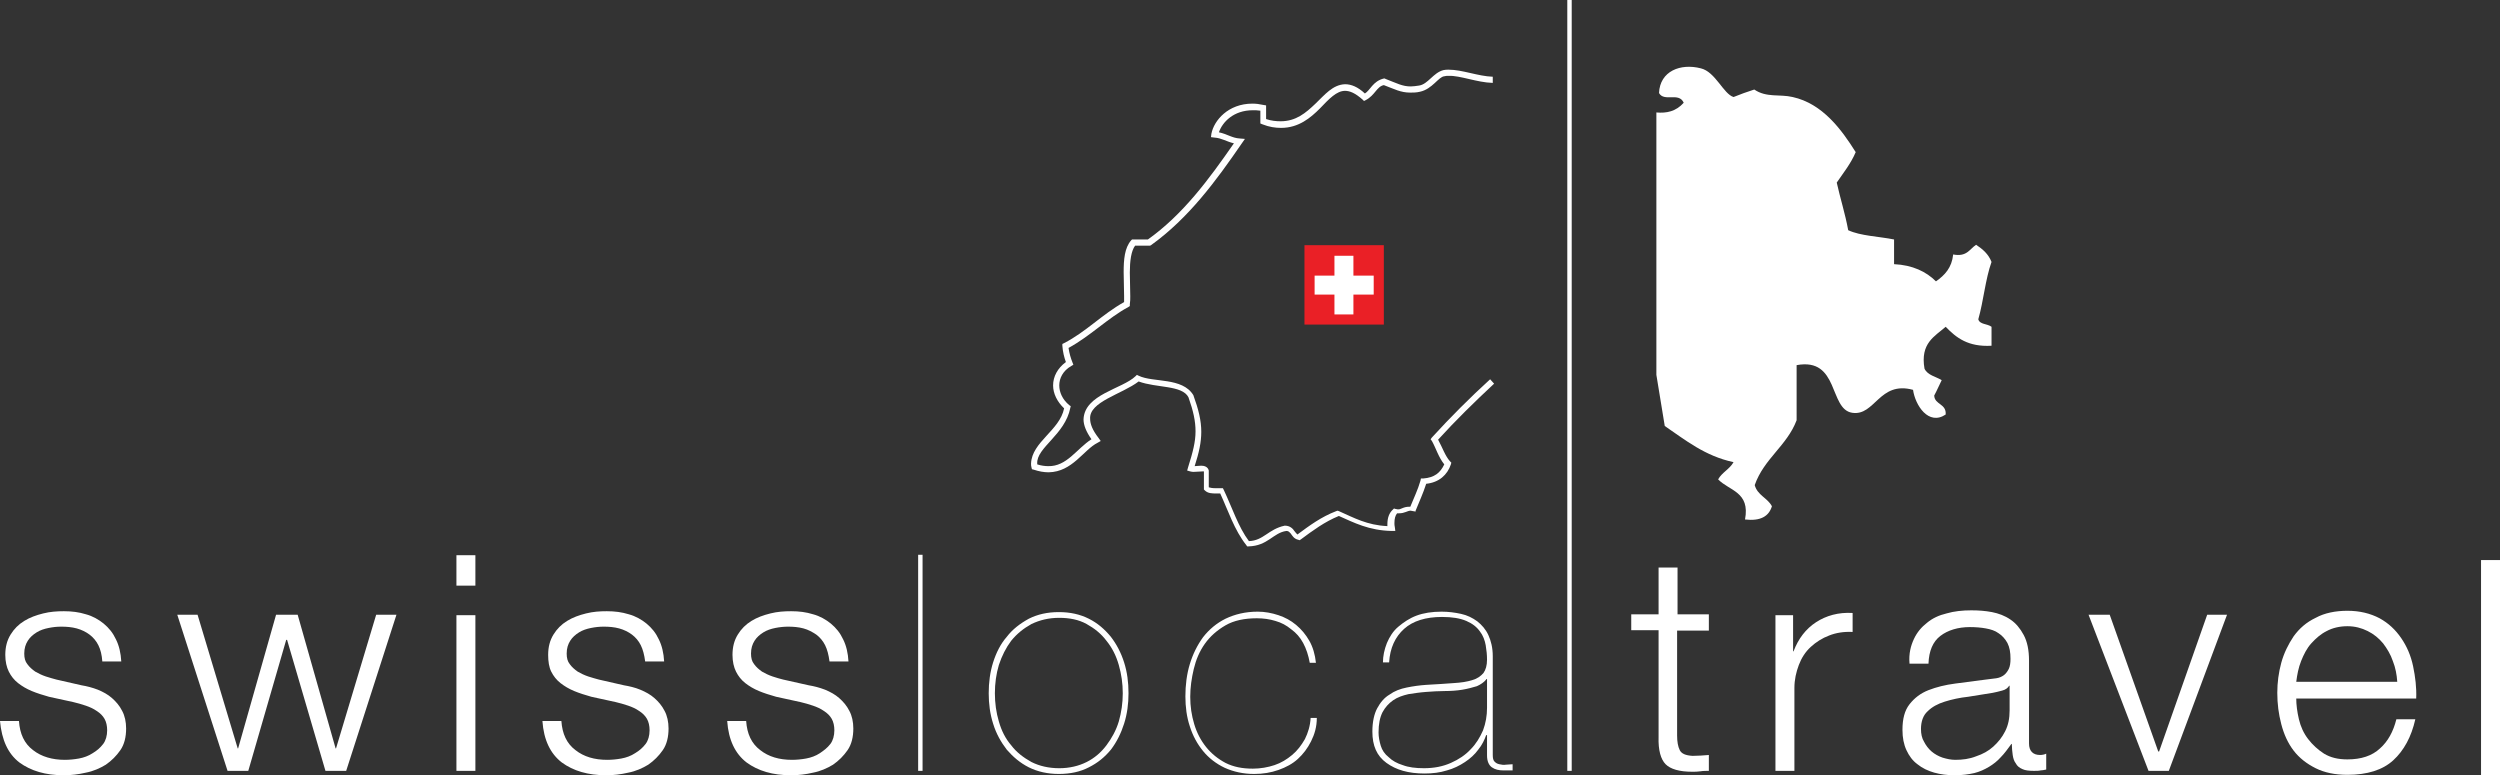 <?xml version="1.0" encoding="utf-8"?>
<!-- Generator: Adobe Illustrator 25.2.1, SVG Export Plug-In . SVG Version: 6.00 Build 0)  -->
<svg version="1.1" id="Ebene_1" xmlns="http://www.w3.org/2000/svg" xmlns:xlink="http://www.w3.org/1999/xlink" x="0px" y="0px"
	 viewBox="0 0 566.9 175.8" style="enable-background:new 0 0 566.9 175.8;" xml:space="preserve">
<rect x="0" y="0" width="566.9" height="175.8" fill="#333333" stroke="none"/>
<style type="text/css">
	.st0{fill:#FFFFFF;}
	.st1{fill:#EA2026;}
</style>
<path class="st0" d="M283.1,123.9h-0.3l-0.2-0.3c-2.7-3.4-4.1-7.8-5.9-11.7c-0.3,0-0.6,0-0.9,0c-0.9,0-1.9,0-2.6-0.7l-0.2-0.2v-4.1
	c-0.1,0-0.2,0-0.4,0c-0.5,0-1.2,0.1-1.9,0.1c-0.2,0-0.5,0-0.8-0.1l-0.7-0.2l0.2-0.7c1.1-3.5,1.7-5.8,1.7-8.2c0-2.3-0.5-4.6-1.6-7.7
	c-1.4-2.8-7.3-2.1-11.3-3.6c-3.8,2.9-11.3,4.6-11,8.5c0,1.1,0.5,2.5,1.9,4.3l0.5,0.7l-0.7,0.4c-3.2,1.6-5.7,6.6-11.1,6.7
	c-1.1,0-2.2-0.2-3.4-0.6l-0.4-0.1l-0.1-0.4c-0.1-0.3-0.1-0.6-0.1-0.9c0.2-4.9,6.5-7.5,7.5-12.5c-1.6-1.5-2.5-3.4-2.5-5.2
	c0-2,1-3.9,2.9-5.3c-0.4-1.1-0.7-2.3-0.8-3.7l0-0.4l0.4-0.2c4.9-2.5,8.6-6.5,13.6-9.3c0-0.5,0-0.9,0-1.4c0-1.7-0.1-3.6-0.1-5.4
	c0-2.8,0.2-5.5,1.7-7.2l0.2-0.2h3.6c8-5.7,13.8-13.6,19.5-21.8c-1.7-0.4-2.8-1.2-4.4-1.3l-0.8-0.1l0.1-0.8c0.6-3,3.8-6.8,9.3-6.8
	c0.8,0,1.6,0.1,2.5,0.3l0.6,0.1v3.1c1.2,0.4,2.3,0.5,3.3,0.5c3.5,0,5.7-1.9,7.9-4c2.1-2,3.9-4.3,6.7-4.4c1.4,0,2.9,0.6,4.5,2.1
	c1.2-0.7,1.8-2.8,4.3-3.4l0.2,0l0.2,0.1c2.6,1,3.8,1.7,5.7,1.7c0.6,0,1.2-0.1,1.9-0.2c2-0.3,3.2-2.9,5.5-3.5
	c0.4-0.1,0.8-0.1,1.2-0.1c3.1,0,6.7,1.5,10,1.6l0,1.4c-3.6-0.1-7.4-1.7-10-1.6c-0.4,0-0.7,0-1,0.1c-1.3,0.1-2.7,2.9-5.5,3.5
	c-0.8,0.2-1.6,0.2-2.2,0.2c-2.2,0-3.6-0.8-6-1.7c-1.6,0.3-2,2.3-4.1,3.4l-0.4,0.2l-0.3-0.3c-1.7-1.5-2.9-2-4-2c-1.9,0-3.6,1.8-5.7,4
	c-2.1,2.1-4.8,4.4-8.8,4.4c-1.3,0-2.7-0.2-4.2-0.8l-0.5-0.2v-2.9c-0.6-0.1-1.2-0.1-1.7-0.1c-4.4,0-6.9,2.7-7.7,5
	c1.9,0.4,3,1.3,4.7,1.4l1.2,0.1l-0.7,1c-5.9,8.6-12.1,17-20.6,23.1l-0.2,0.1h-3.4c-0.9,1.2-1.2,3.5-1.2,6.1c0,1.7,0.1,3.6,0.1,5.4
	c0,0.6,0,1.2-0.1,1.8l0,0.4l-0.3,0.2c-4.8,2.6-8.5,6.5-13.6,9.3c0.2,1.3,0.5,2.3,0.9,3.3l0.2,0.5l-0.5,0.3c-1.9,1.1-2.7,2.8-2.7,4.4
	c0,1.5,0.7,3.2,2.3,4.5l0.3,0.2l-0.1,0.4c-1.2,6.1-7.7,9-7.5,12.6c0,0.1,0,0.2,0,0.2c0.9,0.3,1.8,0.4,2.5,0.4
	c4.2,0.1,6.4-3.9,9.8-6.1c-1.2-1.7-1.8-3.2-1.8-4.5c0.2-5.7,8.8-6.9,11.8-9.8l0.3-0.3l0.4,0.2c3.3,1.6,9.9,0.3,12.4,4.4
	c1.2,3.3,1.8,5.8,1.8,8.3c0,2.4-0.5,4.7-1.5,7.8c0.4,0,1-0.1,1.5-0.1c0.6,0,1.5,0.2,1.7,1.1l0,0.1v3.7c0.3,0.1,0.8,0.2,1.4,0.2
	c0.4,0,0.9,0,1.4,0h0.4l0.2,0.4c1.9,4,3.3,8.4,5.7,11.6c3.3-0.1,4.4-2.7,8.1-3.5c0,0,0.1,0,0.1,0c1.1,0,1.8,0.7,2.1,1.2
	c0.3,0.4,0.5,0.6,0.7,0.8c2.7-2,5.4-4,8.8-5.3l0.3-0.1l0.3,0.1c3.4,1.5,6.4,3.2,11,3.4c0-0.1,0-0.2,0-0.4c0-1.5,0.4-2.6,1.3-3.4
	l0.2-0.2l0.3,0.1c0.2,0,0.4,0.1,0.5,0.1c0.8,0.1,1.2-0.6,2.7-0.6c0.1,0,0.1,0,0.2,0c0.8-2,1.7-3.8,2.3-5.9l0.1-0.5l0.5,0
	c2.6-0.2,3.9-1.3,4.8-3.2c-1.3-1.6-1.9-3.7-2.8-5.3l-0.3-0.4l0.3-0.4c4.2-4.6,8.6-9,13.2-13.2l0.9,1c-4.4,4.1-8.7,8.3-12.7,12.7
	c1,1.8,1.6,3.7,2.7,4.9l0.3,0.3l-0.1,0.4c-0.8,2.4-2.7,4.1-5.6,4.4c-0.7,2.2-1.6,4.1-2.4,6.1L321,116l-0.6-0.1
	c-0.2,0-0.4-0.1-0.5-0.1c-0.8,0-1.3,0.6-2.7,0.6c-0.1,0-0.3,0-0.4,0c-0.4,0.5-0.6,1.2-0.6,2.2c0,0.3,0,0.6,0.1,1l0.1,0.8l-0.8,0
	c-5.2-0.1-8.6-1.9-12-3.4c-3.2,1.3-5.9,3.3-8.6,5.3l-0.3,0.2l-0.3-0.1c-1-0.2-1.4-1-1.7-1.4c-0.4-0.4-0.5-0.6-1-0.6c0,0,0,0,0,0
	C288.7,120.8,287.5,123.8,283.1,123.9L283.1,123.9z M272.9,106.9L272.9,106.9L272.9,106.9z"/>
<path class="st0" d="M377.5,96.6c4.7,3.2,9.1,6.8,15.6,8.2c-0.9,1.6-2.6,2.3-3.5,3.9c2.5,2.6,7.3,2.8,6.1,9.1c3.5,0.4,5.4-0.7,6.1-3
	c-1-1.9-3.3-2.5-3.9-4.8c2.1-6,7.3-8.9,9.5-14.7V82.8c9.7-1.8,7.3,10,12.6,10.8c5.2,0.8,6.1-7.3,13.8-5.2c0.5,3.5,3.5,8.2,7.4,5.6
	c0.2-2.5-2.5-2.2-2.6-4.3c0.6-1.1,1.1-2.3,1.7-3.5c-1.3-0.8-3.2-1.1-3.9-2.6c-1-5.8,2.3-7.3,4.8-9.5c2.4,2.5,5.1,4.6,10.4,4.3v-4.3
	c-0.9-0.7-2.7-0.5-3-1.7c1.2-4.2,1.6-9.1,3-13c-0.7-1.8-2-2.9-3.5-3.9c-1.5,1-2.1,2.8-5.2,2.2c-0.3,3-1.9,4.7-3.9,6.1
	c-2.2-2.2-5.3-3.7-9.5-3.9v-5.6c-3.5-0.7-7.6-0.8-10.4-2.1c-0.7-3.8-1.8-7.2-2.6-10.8c1.5-2.2,3.2-4.3,4.3-6.9
	c-3.2-5.1-7.5-11-14.3-12.5c-3-0.7-5.9,0.2-8.7-1.7c-1.6,0.5-3.2,1.1-4.7,1.7c-2.3-0.7-4.1-5.7-7.4-6.5c-4.6-1.2-9.3,0.6-9.5,5.6
	c1.2,2.1,4.5-0.3,5.6,2.2c-1.8,2-3.9,2.4-6.2,2.2V85"/>
<rect x="295.8" y="55.6" class="st1" width="18" height="18"/>
<polygon class="st0" points="311.5,62.5 306.9,62.5 306.9,58 302.6,58 302.6,62.5 298.1,62.5 298.1,66.8 302.6,66.8 302.6,71.3 
	306.9,71.3 306.9,66.8 311.5,66.8 "/>
<path class="st0" d="M22.3,146.3c-0.5-1-1.2-1.8-2-2.4c-0.8-0.6-1.8-1.1-2.9-1.4c-1.1-0.3-2.3-0.4-3.5-0.4c-1,0-1.9,0.1-2.9,0.3
	c-1,0.2-1.9,0.5-2.7,1c-0.8,0.5-1.5,1.1-2,1.9c-0.5,0.8-0.8,1.7-0.8,2.9c0,1,0.2,1.8,0.7,2.4c0.5,0.7,1.1,1.2,1.8,1.7
	c0.7,0.4,1.5,0.8,2.4,1.1c0.9,0.3,1.7,0.5,2.4,0.7l5.7,1.3c1.2,0.2,2.4,0.5,3.7,1c1.2,0.5,2.3,1.1,3.2,1.9c0.9,0.8,1.7,1.7,2.3,2.9
	c0.6,1.1,0.9,2.5,0.9,4c0,1.9-0.4,3.6-1.3,4.9c-0.9,1.3-2,2.4-3.3,3.3c-1.3,0.8-2.9,1.5-4.5,1.8c-1.7,0.4-3.4,0.6-5,0.6
	c-4.2,0-7.5-1-10.1-2.9c-2.6-2-4-5.1-4.4-9.4h4.3c0.2,2.9,1.2,5.1,3.2,6.6c1.9,1.5,4.4,2.2,7.2,2.2c1,0,2.1-0.1,3.2-0.3
	c1.1-0.2,2.2-0.6,3.1-1.2c1-0.6,1.7-1.2,2.4-2.1c0.6-0.8,0.9-1.9,0.9-3.1c0-1-0.2-1.9-0.6-2.6c-0.4-0.7-1-1.3-1.8-1.8
	c-0.7-0.5-1.6-0.9-2.5-1.2c-0.9-0.3-1.9-0.6-2.8-0.8l-5.5-1.2c-1.4-0.4-2.7-0.8-3.9-1.3c-1.2-0.5-2.2-1.1-3.1-1.8
	c-0.9-0.7-1.6-1.6-2.1-2.6c-0.5-1-0.8-2.3-0.8-3.8c0-1.8,0.4-3.3,1.2-4.6c0.8-1.3,1.8-2.3,3.1-3.1c1.3-0.8,2.7-1.3,4.3-1.7
	c1.6-0.4,3.1-0.5,4.7-0.5c1.8,0,3.4,0.2,5,0.7c1.5,0.4,2.9,1.2,4,2.1c1.2,1,2.1,2.1,2.8,3.6c0.7,1.4,1.1,3.1,1.2,5h-4.3
	C23.1,148.5,22.8,147.3,22.3,146.3"/>
<polygon class="st0" points="44.8,139.4 53.9,169.7 54,169.7 62.6,139.4 67.5,139.4 76.1,169.7 76.2,169.7 85.3,139.4 89.9,139.4 
	78.5,174.8 73.8,174.8 65.1,145.1 64.9,145.1 56.3,174.8 51.6,174.8 40.2,139.4 "/>
<path class="st0" d="M107.8,132.8h-4.3v-6.9h4.3V132.8z M107.8,174.8h-4.3v-35.3h4.3V174.8z"/>
<path class="st0" d="M145.3,146.3c-0.5-1-1.2-1.8-2-2.4c-0.8-0.6-1.8-1.1-2.9-1.4c-1.1-0.3-2.3-0.4-3.5-0.4c-1,0-1.9,0.1-2.9,0.3
	c-1,0.2-1.9,0.5-2.7,1c-0.8,0.5-1.5,1.1-2,1.9c-0.5,0.8-0.8,1.7-0.8,2.9c0,1,0.2,1.8,0.7,2.4c0.5,0.7,1.1,1.2,1.8,1.7
	c0.7,0.4,1.5,0.8,2.4,1.1c0.9,0.3,1.7,0.5,2.4,0.7l5.7,1.3c1.2,0.2,2.5,0.5,3.7,1c1.2,0.5,2.3,1.1,3.2,1.9c0.9,0.8,1.7,1.7,2.3,2.9
	c0.6,1.1,0.9,2.5,0.9,4c0,1.9-0.4,3.6-1.3,4.9c-0.9,1.3-2,2.4-3.3,3.3c-1.3,0.8-2.9,1.5-4.5,1.8c-1.7,0.4-3.4,0.6-5,0.6
	c-4.2,0-7.5-1-10.1-2.9c-2.6-2-4.1-5.1-4.4-9.4h4.3c0.2,2.9,1.2,5.1,3.2,6.6c1.9,1.5,4.3,2.2,7.2,2.2c1,0,2.1-0.1,3.2-0.3
	c1.1-0.2,2.2-0.6,3.1-1.2c1-0.6,1.7-1.2,2.4-2.1c0.6-0.8,0.9-1.9,0.9-3.1c0-1-0.2-1.9-0.6-2.6c-0.4-0.7-1-1.3-1.8-1.8
	c-0.7-0.5-1.6-0.9-2.5-1.2c-0.9-0.3-1.9-0.6-2.8-0.8l-5.5-1.2c-1.4-0.4-2.7-0.8-3.9-1.3c-1.2-0.5-2.2-1.1-3.1-1.8
	c-0.9-0.7-1.6-1.6-2.1-2.6c-0.5-1-0.7-2.3-0.7-3.8c0-1.8,0.4-3.3,1.2-4.6c0.8-1.3,1.8-2.3,3.1-3.1c1.3-0.8,2.7-1.3,4.3-1.7
	c1.6-0.4,3.1-0.5,4.7-0.5c1.8,0,3.4,0.2,5,0.7c1.5,0.4,2.9,1.2,4,2.1c1.2,1,2.1,2.1,2.8,3.6c0.7,1.4,1.1,3.1,1.2,5h-4.3
	C146.1,148.5,145.8,147.3,145.3,146.3"/>
<path class="st0" d="M187.1,146.3c-0.5-1-1.2-1.8-2-2.4c-0.9-0.6-1.8-1.1-2.9-1.4c-1.1-0.3-2.3-0.4-3.5-0.4c-0.9,0-1.9,0.1-2.9,0.3
	c-1,0.2-1.9,0.5-2.7,1c-0.8,0.5-1.5,1.1-2,1.9c-0.5,0.8-0.8,1.7-0.8,2.9c0,1,0.2,1.8,0.7,2.4c0.5,0.7,1.1,1.2,1.8,1.7
	c0.7,0.4,1.5,0.8,2.4,1.1c0.9,0.3,1.6,0.5,2.4,0.7l5.8,1.3c1.2,0.2,2.4,0.5,3.7,1c1.2,0.5,2.3,1.1,3.2,1.9c0.9,0.8,1.7,1.7,2.3,2.9
	c0.6,1.1,0.9,2.5,0.9,4c0,1.9-0.4,3.6-1.3,4.9c-0.9,1.3-2,2.4-3.3,3.3c-1.3,0.8-2.9,1.5-4.5,1.8c-1.7,0.4-3.3,0.6-5,0.6
	c-4.2,0-7.5-1-10.1-2.9c-2.6-2-4.1-5.1-4.4-9.4h4.3c0.2,2.9,1.2,5.1,3.2,6.6c1.9,1.5,4.3,2.2,7.2,2.2c1,0,2.1-0.1,3.2-0.3
	c1.1-0.2,2.2-0.6,3.1-1.2c0.9-0.6,1.7-1.2,2.4-2.1c0.6-0.8,0.9-1.9,0.9-3.1c0-1-0.2-1.9-0.6-2.6c-0.4-0.7-1-1.3-1.8-1.8
	c-0.7-0.5-1.6-0.9-2.5-1.2c-0.9-0.3-1.9-0.6-2.8-0.8l-5.5-1.2c-1.4-0.4-2.7-0.8-3.9-1.3c-1.2-0.5-2.2-1.1-3.1-1.8
	c-0.9-0.7-1.6-1.6-2.1-2.6c-0.5-1-0.8-2.3-0.8-3.8c0-1.8,0.4-3.3,1.2-4.6c0.8-1.3,1.8-2.3,3.1-3.1c1.3-0.8,2.7-1.3,4.3-1.7
	c1.6-0.4,3.1-0.5,4.7-0.5c1.8,0,3.4,0.2,5,0.7c1.5,0.4,2.9,1.2,4,2.1c1.2,1,2.1,2.1,2.8,3.6c0.7,1.4,1.1,3.1,1.2,5h-4.3
	C187.9,148.5,187.6,147.3,187.1,146.3"/>
<path class="st0" d="M225.2,150.2c0.7-2.2,1.7-4.2,3.1-5.8c1.3-1.7,3-3,5-4.1c2-1,4.2-1.5,6.8-1.5c2.6,0,4.8,0.5,6.8,1.5
	c2,1,3.6,2.4,5,4.1c1.3,1.7,2.3,3.6,3,5.8c0.7,2.2,1,4.5,1,7c0,2.4-0.3,4.7-1,6.9c-0.7,2.2-1.7,4.2-3,5.9c-1.4,1.7-3,3-5,4
	c-1.9,1-4.2,1.5-6.8,1.5c-2.5,0-4.8-0.5-6.8-1.5c-2-1-3.6-2.4-5-4c-1.3-1.7-2.4-3.6-3.1-5.9c-0.7-2.2-1-4.5-1-6.9
	C224.2,154.8,224.5,152.4,225.2,150.2 M226.5,163.6c0.6,2.1,1.5,3.9,2.8,5.4c1.2,1.6,2.8,2.8,4.6,3.8c1.8,0.9,3.9,1.4,6.3,1.4
	c2.3,0,4.4-0.5,6.2-1.4c1.8-0.9,3.3-2.2,4.5-3.8c1.2-1.6,2.2-3.4,2.8-5.4c0.6-2.1,0.9-4.2,0.9-6.4c0-2.2-0.3-4.3-0.9-6.4
	c-0.6-2.1-1.5-3.9-2.8-5.5c-1.2-1.6-2.7-2.8-4.5-3.8c-1.8-1-3.9-1.4-6.2-1.4c-2.4,0-4.4,0.5-6.3,1.4c-1.8,1-3.3,2.2-4.6,3.8
	c-1.2,1.6-2.1,3.4-2.8,5.5c-0.6,2-0.9,4.2-0.9,6.4C225.6,159.4,225.9,161.6,226.5,163.6"/>
<path class="st0" d="M297.3,168.1c-0.8,1.6-1.8,2.9-3,4c-1.2,1.1-2.7,1.9-4.4,2.5c-1.7,0.6-3.5,0.9-5.5,0.9c-2.5,0-4.7-0.5-6.7-1.4
	c-1.9-0.9-3.6-2.2-4.9-3.8c-1.3-1.6-2.3-3.4-3-5.6c-0.7-2.1-1-4.4-1-6.8c0-2.5,0.3-5,1-7.3c0.7-2.3,1.7-4.3,3-6.1
	c1.4-1.8,3.1-3.2,5.1-4.2c2.1-1,4.5-1.6,7.3-1.6c1.6,0,3.2,0.3,4.7,0.8c1.5,0.5,2.8,1.2,4,2.2c1.2,1,2.2,2.2,3,3.6
	c0.8,1.4,1.3,3.1,1.5,5h-1.4c-0.3-1.7-0.8-3.2-1.5-4.5c-0.7-1.3-1.6-2.3-2.7-3.1c-1.1-0.9-2.2-1.5-3.6-1.9c-1.3-0.4-2.7-0.6-4.2-0.6
	c-2.8,0-5.2,0.5-7.1,1.6c-1.9,1.1-3.5,2.5-4.7,4.2c-1.2,1.7-2,3.6-2.5,5.7c-0.5,2.1-0.8,4.2-0.8,6.3c0,2.2,0.3,4.2,0.9,6.2
	c0.6,2,1.5,3.7,2.7,5.2c1.2,1.5,2.7,2.7,4.4,3.6c1.8,0.9,3.8,1.3,6.2,1.3c1.7,0,3.4-0.3,4.9-0.8c1.5-0.5,2.8-1.3,4-2.3
	c1.2-1,2.1-2.2,2.9-3.6c0.7-1.4,1.2-3,1.3-4.8h1.4C298.6,164.8,298.1,166.5,297.3,168.1"/>
<path class="st0" d="M314.5,145.8c0.6-1.4,1.4-2.7,2.6-3.7s2.5-1.9,4.1-2.5c1.6-0.6,3.5-0.9,5.7-0.9c1.6,0,3,0.2,4.4,0.5
	c1.4,0.3,2.6,0.9,3.7,1.7c1,0.8,1.9,1.8,2.5,3.1c0.6,1.3,1,2.9,1,4.8v22.4c0,0.7,0.1,1.2,0.4,1.5c0.3,0.3,0.6,0.5,1.1,0.6
	c0.5,0.1,0.9,0.2,1.5,0.1c0.5,0,1-0.1,1.5-0.1v1.4h-2.1c-1,0-1.9-0.2-2.6-0.7s-1.1-1.4-1.1-2.7v-4.6H337c-0.4,1.1-0.9,2.2-1.8,3.3
	c-0.8,1.1-1.8,2-3,2.8c-1.2,0.8-2.6,1.5-4.1,1.9c-1.6,0.5-3.2,0.7-5.1,0.7c-3.6,0-6.4-0.8-8.6-2.4c-2.2-1.6-3.2-3.9-3.2-7.1
	c0-2.2,0.4-4,1.1-5.3c0.7-1.3,1.6-2.4,2.8-3.1c1.1-0.8,2.4-1.3,3.9-1.6c1.5-0.3,2.9-0.5,4.4-0.6c2.4-0.1,4.5-0.3,6.2-0.4
	c1.7-0.1,3.1-0.3,4.3-0.7c1.1-0.3,1.9-0.9,2.5-1.6c0.5-0.7,0.8-1.7,0.8-3c0-1.1-0.1-2.1-0.3-3.3c-0.2-1.1-0.6-2.2-1.3-3.1
	c-0.7-1-1.7-1.8-3.1-2.4c-1.4-0.6-3.2-0.9-5.5-0.9c-3.7,0-6.6,0.9-8.6,2.7c-2,1.8-3.2,4.3-3.4,7.6h-1.4
	C313.6,148.8,313.9,147.3,314.5,145.8 M337,154.1c-0.5,0.6-1.2,1.1-2.1,1.5c-1,0.3-2.1,0.6-3.3,0.8c-1.2,0.2-2.6,0.3-4,0.3
	c-1.4,0-2.8,0.1-4.2,0.2c-1.4,0.1-2.7,0.3-4,0.5c-1.3,0.3-2.5,0.7-3.5,1.4c-1,0.7-1.8,1.6-2.4,2.7c-0.6,1.2-0.9,2.7-0.9,4.6
	c0,1,0.2,2,0.5,3c0.3,1,0.9,1.9,1.8,2.6c0.8,0.8,1.9,1.4,3.2,1.8c1.3,0.5,2.9,0.7,4.8,0.7c2.3,0,4.3-0.4,6.1-1.2
	c1.8-0.8,3.3-1.8,4.5-3.1c1.2-1.2,2.1-2.7,2.8-4.3c0.6-1.6,0.9-3.3,0.9-5.1v-6.5H337z"/>
<path class="st0" d="M387.5,139.4v3.6h-7.2v23.8c0,1.4,0.2,2.5,0.6,3.3c0.4,0.8,1.3,1.2,2.9,1.3c1.2,0,2.5-0.1,3.7-0.2v3.6
	c-0.6,0-1.3,0-1.9,0.1c-0.6,0.1-1.3,0.1-1.9,0.1c-2.9,0-4.9-0.6-6-1.7c-1.1-1.1-1.7-3.2-1.6-6.2v-24.2h-6.2v-3.6h6.2v-10.6h4.3v10.6
	H387.5z"/>
<path class="st0" d="M406.6,139.4v8.3h0.1c1.1-2.9,2.8-5.1,5.1-6.6c2.3-1.5,5.1-2.3,8.3-2.1v4.3c-2-0.1-3.8,0.2-5.3,0.8
	c-1.6,0.6-3,1.5-4.2,2.6c-1.2,1.1-2.1,2.5-2.7,4.1c-0.6,1.6-1,3.3-1,5.2v18.8h-4.3v-35.3H406.6z"/>
<path class="st0" d="M434,144.9c0.7-1.5,1.7-2.7,3-3.7c1.2-1,2.7-1.7,4.4-2.1c1.7-0.5,3.6-0.7,5.6-0.7c1.6,0,3.1,0.1,4.7,0.4
	c1.5,0.3,2.9,0.8,4.2,1.7c1.2,0.8,2.2,2,3,3.5c0.8,1.5,1.2,3.4,1.2,5.8v18.8c0,1.7,0.9,2.6,2.5,2.6c0.5,0,1-0.1,1.4-0.3v3.6
	c-0.5,0.1-0.9,0.2-1.3,0.2c-0.4,0.1-0.9,0.1-1.5,0.1c-1.1,0-2-0.1-2.6-0.4c-0.7-0.3-1.2-0.7-1.5-1.3c-0.4-0.5-0.6-1.2-0.7-1.9
	c-0.1-0.8-0.2-1.6-0.2-2.5h-0.1c-0.8,1.1-1.6,2.2-2.4,3c-0.8,0.9-1.7,1.6-2.7,2.2c-1,0.6-2.1,1.1-3.3,1.4c-1.3,0.3-2.8,0.5-4.5,0.5
	c-1.6,0-3.2-0.2-4.6-0.6c-1.4-0.4-2.7-1-3.8-1.9c-1.1-0.8-1.9-1.9-2.5-3.2c-0.6-1.3-0.9-2.8-0.9-4.6c0-2.5,0.5-4.4,1.6-5.8
	c1.1-1.4,2.5-2.5,4.3-3.2c1.8-0.7,3.8-1.2,6.1-1.5c2.3-0.3,4.5-0.6,6.9-0.9c0.9-0.1,1.7-0.2,2.4-0.3c0.7-0.1,1.3-0.4,1.7-0.7
	c0.4-0.3,0.8-0.8,1.1-1.4c0.3-0.6,0.4-1.4,0.4-2.3c0-1.5-0.2-2.6-0.7-3.6c-0.5-0.9-1.2-1.7-2-2.2c-0.8-0.6-1.8-0.9-2.9-1.1
	c-1.1-0.2-2.3-0.3-3.6-0.3c-2.7,0-5,0.7-6.7,2c-1.7,1.3-2.6,3.4-2.7,6.3h-4.3C432.8,148.2,433.3,146.4,434,144.9 M455.6,155.5
	c-0.3,0.5-0.8,0.9-1.6,1.1c-0.8,0.2-1.5,0.4-2.1,0.5c-1.8,0.3-3.7,0.6-5.6,0.9c-1.9,0.2-3.7,0.6-5.3,1.1c-1.6,0.5-2.9,1.2-3.9,2.2
	c-1,0.9-1.5,2.3-1.5,4c0,1.1,0.2,2.1,0.7,2.9c0.4,0.8,1,1.6,1.7,2.2c0.7,0.6,1.6,1.1,2.5,1.4c1,0.3,1.9,0.5,2.9,0.5
	c1.6,0,3.2-0.2,4.7-0.8c1.5-0.5,2.8-1.2,3.9-2.2c1.1-1,2-2.1,2.7-3.5c0.7-1.4,1-2.9,1-4.7v-5.6H455.6z"/>
<polygon class="st0" points="478.4,139.4 489.4,170.4 489.6,170.4 500.5,139.4 505,139.4 491.8,174.8 487.2,174.8 473.6,139.4 "/>
<path class="st0" d="M521.3,163.1c0.4,1.7,1.1,3.2,2.1,4.5c1,1.3,2.2,2.4,3.6,3.3c1.5,0.9,3.2,1.3,5.3,1.3c3.1,0,5.6-0.8,7.4-2.5
	c1.8-1.6,3-3.8,3.7-6.6h4.3c-0.9,4-2.6,7.1-5,9.3c-2.4,2.2-5.9,3.3-10.4,3.3c-2.8,0-5.2-0.5-7.2-1.5c-2-1-3.7-2.3-5-4
	c-1.3-1.7-2.2-3.7-2.8-6c-0.6-2.3-0.9-4.6-0.9-7.1c0-2.3,0.3-4.6,0.9-6.8c0.6-2.2,1.6-4.2,2.8-6c1.3-1.8,2.9-3.2,5-4.2
	c2-1.1,4.5-1.6,7.2-1.6c2.8,0,5.2,0.6,7.3,1.7c2,1.1,3.6,2.6,4.9,4.5c1.3,1.9,2.2,4,2.7,6.4c0.5,2.4,0.8,4.8,0.7,7.3h-27.2
	C520.7,159.8,520.9,161.4,521.3,163.1 M542.6,149.9c-0.5-1.5-1.3-2.8-2.2-4c-1-1.2-2.1-2.1-3.5-2.8c-1.4-0.7-2.9-1.1-4.6-1.1
	c-1.8,0-3.4,0.4-4.7,1.1c-1.4,0.7-2.5,1.7-3.5,2.8c-1,1.1-1.7,2.5-2.3,4c-0.6,1.5-0.9,3.1-1.1,4.7h22.9
	C543.5,153,543.2,151.4,542.6,149.9"/>
<rect x="562.6" y="127" class="st0" width="4.3" height="48.9"/>
<rect x="208.2" y="125.8" class="st0" width="1" height="49"/>
<line class="st0" x1="355.9" y1="0" x2="355.9" y2="174.8"/>
<rect x="355.4" class="st0" width="1" height="174.8"/>
</svg>
